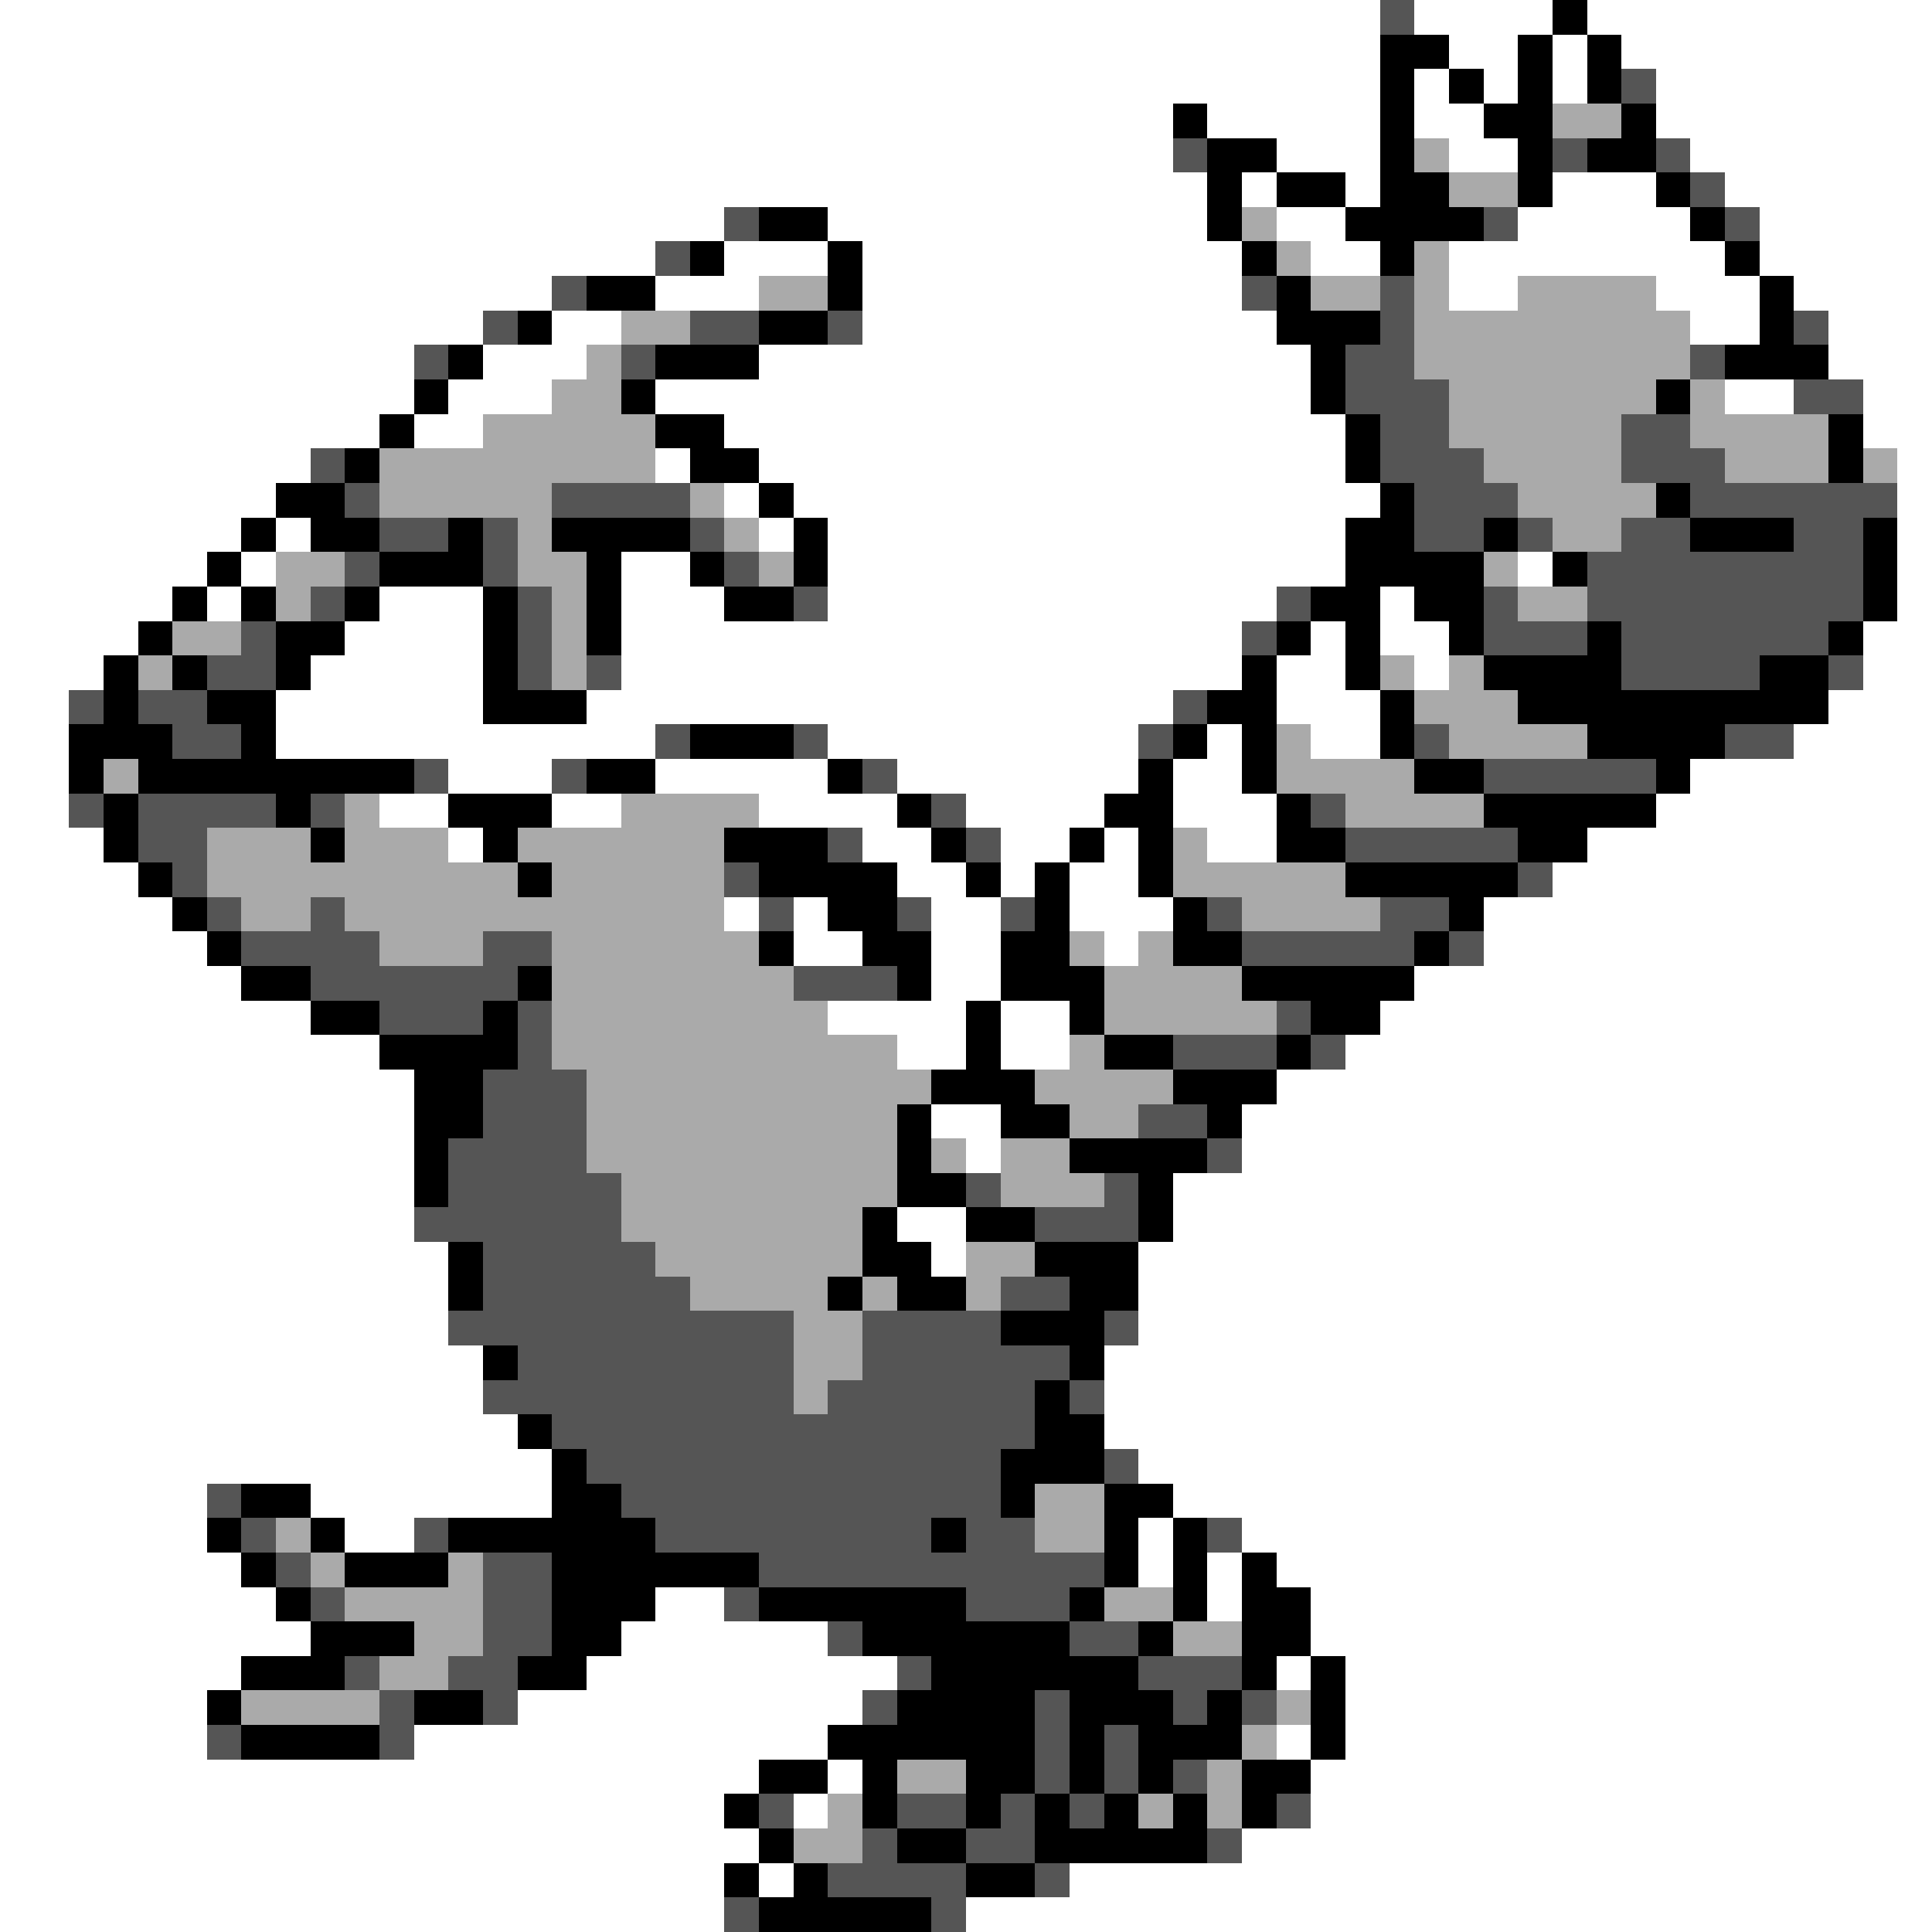 <svg xmlns="http://www.w3.org/2000/svg" viewBox="0 -0.5 56 56" shape-rendering="crispEdges">
<rect x="0" y="-0.5" width="56" height="56" fill="#808080" stroke="none"/>
<path stroke="#ffffff" d="M0 0h40M41 0h4M46 0h10M0 1h40M42 1h2M45 1h1M47 1h9M0 2h40M41 2h1M43 2h1M45 2h1M48 2h8M0 3h34M35 3h5M41 3h2M48 3h8M0 4h34M37 4h3M42 4h2M49 4h7M0 5h35M36 5h1M39 5h1M45 5h3M50 5h6M0 6h21M24 6h11M37 6h2M44 6h5M51 6h5M0 7h19M21 7h3M25 7h11M38 7h2M42 7h8M51 7h5M0 8h16M19 8h3M25 8h11M42 8h2M48 8h3M52 8h4M0 9h14M16 9h2M25 9h12M49 9h2M53 9h3M0 10h12M14 10h3M22 10h16M53 10h3M0 11h12M13 11h3M19 11h19M50 11h2M54 11h2M0 12h11M12 12h2M21 12h18M54 12h2M0 13h9M19 13h1M22 13h17M55 13h1M0 14h8M21 14h1M23 14h17M55 14h1M0 15h7M8 15h1M22 15h1M24 15h15M55 15h1M0 16h6M7 16h1M18 16h2M24 16h15M44 16h1M55 16h1M0 17h5M6 17h1M11 17h3M18 17h3M24 17h13M40 17h1M55 17h1M0 18h4M10 18h4M18 18h18M38 18h1M40 18h2M54 18h2M0 19h3M9 19h5M18 19h18M37 19h2M41 19h1M54 19h2M0 20h2M8 20h6M17 20h17M37 20h3M53 20h3M0 21h2M8 21h11M24 21h9M35 21h1M38 21h2M52 21h4M0 22h2M13 22h3M19 22h5M26 22h7M34 22h2M49 22h7M0 23h2M11 23h2M16 23h2M22 23h4M28 23h4M34 23h3M48 23h8M0 24h3M13 24h1M25 24h2M29 24h2M32 24h1M35 24h2M46 24h10M0 25h4M26 25h2M29 25h1M31 25h2M45 25h11M0 26h5M21 26h1M23 26h1M27 26h2M31 26h3M43 26h13M0 27h6M23 27h2M27 27h2M32 27h1M43 27h13M0 28h7M27 28h2M41 28h15M0 29h9M24 29h4M29 29h2M40 29h16M0 30h11M26 30h2M29 30h2M39 30h17M0 31h12M37 31h19M0 32h12M27 32h2M36 32h20M0 33h12M28 33h1M36 33h20M0 34h12M34 34h22M0 35h12M26 35h2M34 35h22M0 36h13M27 36h1M33 36h23M0 37h13M33 37h23M0 38h13M33 38h23M0 39h14M32 39h24M0 40h14M32 40h24M0 41h15M32 41h24M0 42h16M33 42h23M0 43h6M9 43h7M34 43h22M0 44h6M10 44h2M33 44h1M36 44h20M0 45h7M33 45h1M35 45h1M37 45h19M0 46h8M19 46h2M35 46h1M38 46h18M0 47h9M18 47h6M38 47h18M0 48h7M17 48h9M37 48h1M39 48h17M0 49h6M15 49h10M39 49h17M0 50h6M12 50h12M37 50h1M39 50h17M0 51h22M24 51h1M38 51h18M0 52h21M23 52h1M38 52h18M0 53h22M36 53h20M0 54h21M22 54h1M31 54h25M0 55h21M28 55h28" />
<path stroke="#555555" d="M40 0h1M47 2h1M34 4h1M45 4h1M48 4h1M49 5h1M21 6h1M43 6h1M50 6h1M19 7h1M16 8h1M36 8h1M40 8h1M14 9h1M20 9h2M24 9h1M40 9h1M52 9h1M12 10h1M18 10h1M39 10h2M49 10h1M39 11h3M52 11h2M40 12h2M47 12h2M9 13h1M40 13h3M47 13h3M10 14h1M16 14h4M41 14h3M49 14h6M11 15h2M14 15h1M20 15h1M41 15h2M44 15h1M47 15h2M52 15h2M10 16h1M14 16h1M21 16h1M46 16h8M9 17h1M15 17h1M23 17h1M37 17h1M43 17h1M46 17h8M7 18h1M15 18h1M36 18h1M43 18h3M47 18h6M6 19h2M15 19h1M17 19h1M47 19h4M53 19h1M2 20h1M4 20h2M34 20h1M5 21h2M19 21h1M23 21h1M33 21h1M41 21h1M50 21h2M12 22h1M16 22h1M25 22h1M43 22h5M2 23h1M4 23h4M9 23h1M27 23h1M38 23h1M4 24h2M24 24h1M28 24h1M39 24h5M5 25h1M21 25h1M44 25h1M6 26h1M9 26h1M22 26h1M26 26h1M29 26h1M35 26h1M40 26h2M7 27h4M14 27h2M36 27h5M42 27h1M9 28h6M23 28h3M11 29h3M15 29h1M37 29h1M15 30h1M34 30h3M38 30h1M14 31h3M14 32h3M33 32h2M13 33h4M35 33h1M13 34h5M28 34h1M32 34h1M12 35h6M30 35h3M14 36h5M14 37h6M29 37h2M13 38h10M25 38h4M32 38h1M15 39h8M25 39h6M14 40h9M24 40h6M31 40h1M16 41h14M17 42h12M32 42h1M6 43h1M18 43h11M7 44h1M12 44h1M19 44h8M28 44h2M35 44h1M8 45h1M14 45h2M22 45h10M9 46h1M14 46h2M21 46h1M28 46h3M14 47h2M24 47h1M31 47h2M10 48h1M13 48h2M26 48h1M33 48h3M11 49h1M14 49h1M25 49h1M30 49h1M34 49h1M36 49h1M6 50h1M11 50h1M30 50h1M32 50h1M30 51h1M32 51h1M34 51h1M22 52h1M26 52h2M29 52h1M31 52h1M37 52h1M25 53h1M28 53h2M35 53h1M24 54h4M30 54h1M21 55h1M27 55h1" />
<path stroke="#000000" d="M45 0h1M40 1h2M44 1h1M46 1h1M40 2h1M42 2h1M44 2h1M46 2h1M34 3h1M40 3h1M43 3h2M47 3h1M35 4h2M40 4h1M44 4h1M46 4h2M35 5h1M37 5h2M40 5h2M44 5h1M48 5h1M22 6h2M35 6h1M39 6h4M49 6h1M20 7h1M24 7h1M36 7h1M40 7h1M50 7h1M17 8h2M24 8h1M37 8h1M51 8h1M15 9h1M22 9h2M37 9h3M51 9h1M13 10h1M19 10h3M38 10h1M50 10h3M12 11h1M18 11h1M38 11h1M48 11h1M11 12h1M19 12h2M39 12h1M53 12h1M10 13h1M20 13h2M39 13h1M53 13h1M8 14h2M22 14h1M40 14h1M48 14h1M7 15h1M9 15h2M13 15h1M16 15h4M23 15h1M39 15h2M43 15h1M49 15h3M54 15h1M6 16h1M11 16h3M17 16h1M20 16h1M23 16h1M39 16h4M45 16h1M54 16h1M5 17h1M7 17h1M10 17h1M14 17h1M17 17h1M21 17h2M38 17h2M41 17h2M54 17h1M4 18h1M8 18h2M14 18h1M17 18h1M37 18h1M39 18h1M42 18h1M46 18h1M53 18h1M3 19h1M5 19h1M8 19h1M14 19h1M36 19h1M39 19h1M43 19h4M51 19h2M3 20h1M6 20h2M14 20h3M35 20h2M40 20h1M44 20h9M2 21h3M7 21h1M20 21h3M34 21h1M36 21h1M40 21h1M46 21h4M2 22h1M4 22h8M17 22h2M24 22h1M33 22h1M36 22h1M41 22h2M48 22h1M3 23h1M8 23h1M13 23h3M26 23h1M32 23h2M37 23h1M43 23h5M3 24h1M9 24h1M14 24h1M21 24h3M27 24h1M31 24h1M33 24h1M37 24h2M44 24h2M4 25h1M15 25h1M22 25h4M28 25h1M30 25h1M33 25h1M39 25h5M5 26h1M24 26h2M30 26h1M34 26h1M42 26h1M6 27h1M22 27h1M25 27h2M29 27h2M34 27h2M41 27h1M7 28h2M15 28h1M26 28h1M29 28h3M36 28h5M9 29h2M14 29h1M28 29h1M31 29h1M38 29h2M11 30h4M28 30h1M32 30h2M37 30h1M12 31h2M27 31h3M34 31h3M12 32h2M26 32h1M29 32h2M35 32h1M12 33h1M26 33h1M31 33h4M12 34h1M26 34h2M33 34h1M25 35h1M28 35h2M33 35h1M13 36h1M25 36h2M30 36h3M13 37h1M24 37h1M26 37h2M31 37h2M29 38h3M14 39h1M31 39h1M30 40h1M15 41h1M30 41h2M16 42h1M29 42h3M7 43h2M16 43h2M29 43h1M32 43h2M6 44h1M9 44h1M13 44h6M27 44h1M32 44h1M34 44h1M7 45h1M10 45h3M16 45h6M32 45h1M34 45h1M36 45h1M8 46h1M16 46h3M22 46h6M31 46h1M34 46h1M36 46h2M9 47h3M16 47h2M25 47h6M33 47h1M36 47h2M7 48h3M15 48h2M27 48h6M36 48h1M38 48h1M6 49h1M12 49h2M26 49h4M31 49h3M35 49h1M38 49h1M7 50h4M24 50h6M31 50h1M33 50h3M38 50h1M22 51h2M25 51h1M28 51h2M31 51h1M33 51h1M36 51h2M21 52h1M25 52h1M28 52h1M30 52h1M32 52h1M34 52h1M36 52h1M22 53h1M26 53h2M30 53h5M21 54h1M23 54h1M28 54h2M22 55h5" />
<path stroke="#aaaaaa" d="M45 3h2M41 4h1M42 5h2M36 6h1M37 7h1M41 7h1M22 8h2M38 8h2M41 8h1M44 8h4M18 9h2M41 9h8M17 10h1M41 10h8M16 11h2M42 11h6M49 11h1M14 12h5M42 12h5M49 12h4M11 13h8M43 13h4M50 13h3M54 13h1M11 14h5M20 14h1M44 14h4M15 15h1M21 15h1M45 15h2M8 16h2M15 16h2M22 16h1M43 16h1M8 17h1M16 17h1M44 17h2M5 18h2M16 18h1M4 19h1M16 19h1M40 19h1M42 19h1M41 20h3M37 21h1M42 21h4M3 22h1M37 22h4M10 23h1M18 23h4M39 23h4M6 24h3M10 24h3M15 24h6M34 24h1M6 25h9M16 25h5M34 25h5M7 26h2M10 26h11M36 26h4M11 27h3M16 27h6M31 27h1M33 27h1M16 28h7M32 28h4M16 29h8M32 29h5M16 30h10M31 30h1M17 31h10M30 31h4M17 32h9M31 32h2M17 33h9M27 33h1M29 33h2M18 34h8M29 34h3M18 35h7M19 36h6M28 36h2M20 37h4M25 37h1M28 37h1M23 38h2M23 39h2M23 40h1M30 43h2M8 44h1M30 44h2M9 45h1M13 45h1M10 46h4M32 46h2M12 47h2M34 47h2M11 48h2M7 49h4M37 49h1M36 50h1M26 51h2M35 51h1M24 52h1M33 52h1M35 52h1M23 53h2" />
</svg>